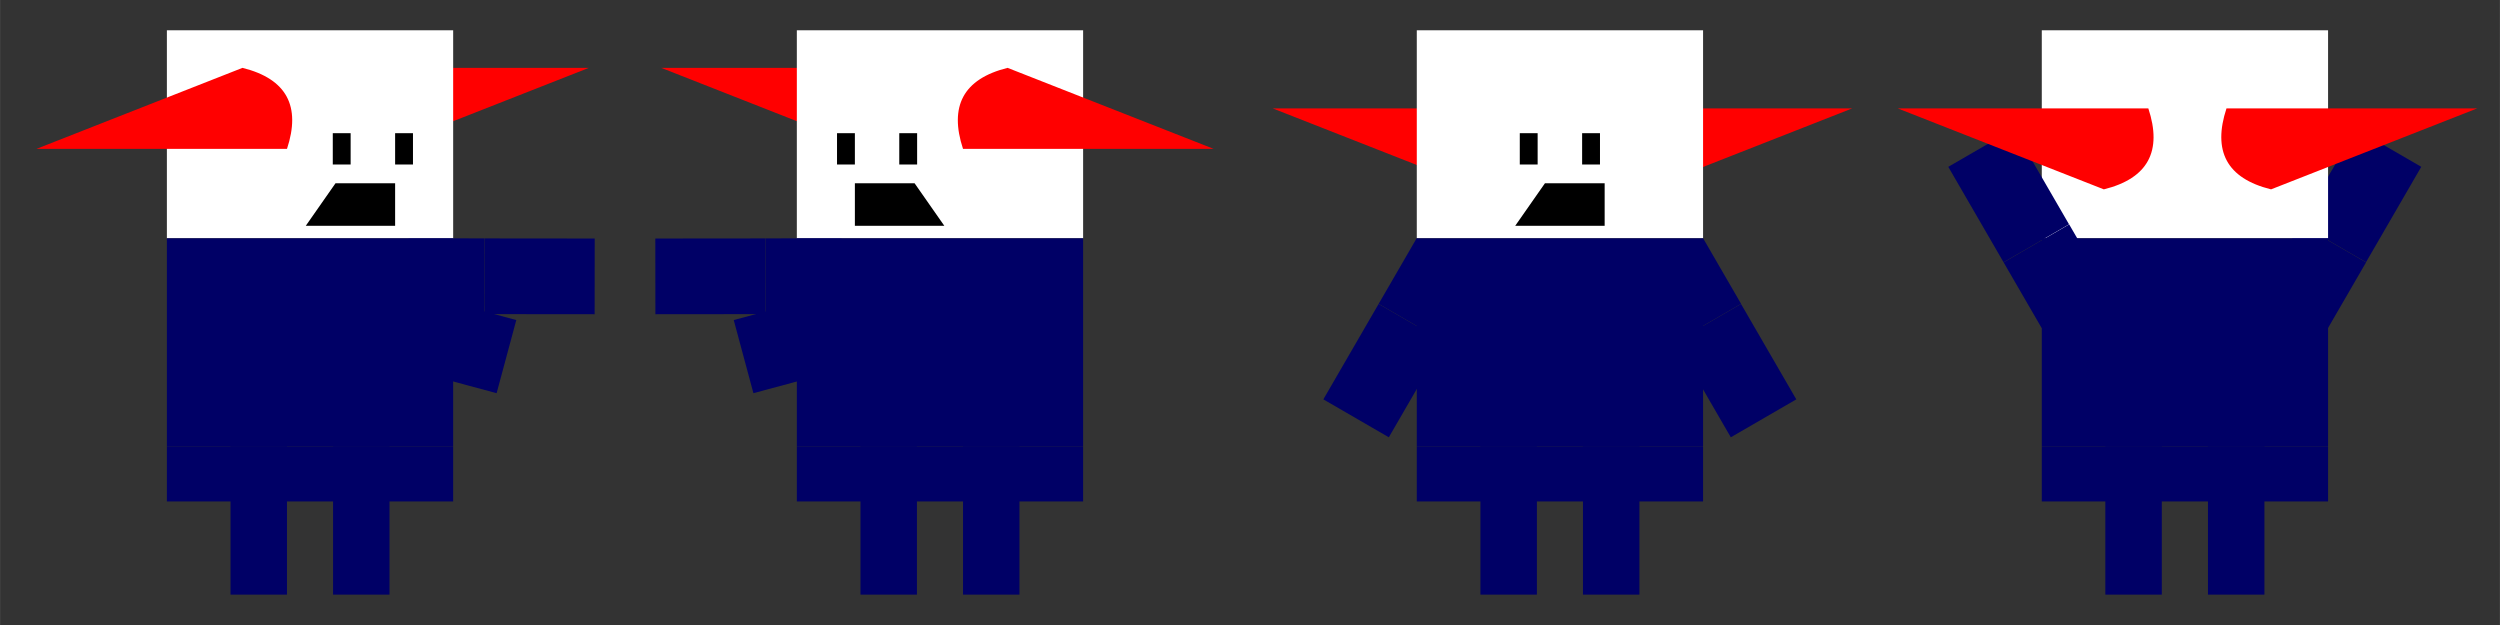 <svg xmlns="http://www.w3.org/2000/svg" xml:space="preserve" width="326.54mm" height="81.635mm" version="1.1"
style="fill-rule:evenodd" viewBox="0 0 26747 6687">
 <rect x="0" y="0" width="26747" height="6687" fill="#333333" stroke="none"/>
 <!-- @treedbox, treedbox.com -->
 <defs>
  <style type="text/css">
   <![CDATA[
    .fil0 {fill:none}
    .fil5 {fill:black}
    .fil4 {fill:black}
    .fil2 {fill:#000066}
    .fil1 {fill:red}
    .fil3 {fill:white}
   ]]>
  </style>
 </defs>
 <g>
  <rect class="fil0" x="13373" width="6687" height="6687"/>
  <g>
   <path class="fil1" d="M19816 1160c-735,289 -1470,577 -2205,866 -477,-118 -626,-412 -476,-866 893,0 1787,0 2681,0z"/>
   <path class="fil1" d="M13617 1160c735,289 1470,577 2205,866 477,-118 626,-412 477,-866 -894,0 -1788,0 -2682,0z"/>
  </g>
  <rect class="fil0" width="6687" height="6687"/>
  <path class="fil1" d="M6300 726c-735,289 -1470,578 -2205,867 -477,-118 -626,-412 -477,-867 894,0 1788,0 2682,0z"/>
  <rect class="fil0" x="20060" width="6687" height="6687"/>
  <rect class="fil2" x="15839" y="4775" width="604" height="1587"/>
  <rect class="fil2" x="16936" y="4775" width="604" height="1587"/>
  <rect class="fil2" transform="matrix(0.865 -0.501 0.501 0.865 17926.6 3657.98)" width="810" height="1180"/>
  <rect class="fil2" transform="matrix(0.832 -0.482 0.482 0.832 17519.9 2955.49)" width="843" height="843"/>
  <rect class="fil3" x="15158" y="324" width="3063" height="2225"/>
  <rect class="fil4" x="16927" y="1425" width="191" height="335"/>
  <rect class="fil4" x="16260" y="1425" width="191" height="335"/>
  <rect class="fil2" x="15158" y="2550" width="3063" height="2225"/>
  <polygon class="fil5" points="16211,2416 16529,1961 17168,1961 17168,2416 "/>
  <rect class="fil2" transform="matrix(0.832 0.482 -0.482 0.832 15156.3 2549.69)" width="843" height="843"/>
  <rect class="fil2" transform="matrix(0.865 0.501 -0.501 0.865 14749.4 3252.11)" width="810" height="1180"/>
  <rect class="fil2" x="15158" y="4775" width="3063" height="590"/>
  <rect class="fil2" x="22525" y="4775" width="604" height="1587"/>
  <rect class="fil2" x="23623" y="4775" width="604" height="1587"/>
  <rect class="fil2" transform="matrix(0.865 0.501 -0.501 0.865 25204.5 1378.96)" width="810" height="1180"/>
  <rect class="fil2" transform="matrix(0.832 0.482 0.482 -0.832 24206.5 3102.7)" width="843" height="843"/>
  <rect class="fil3" x="21845" y="324" width="3063" height="2225"/>
  <rect class="fil2" x="21845" y="2550" width="3063" height="2225"/>
  <rect class="fil2" transform="matrix(0.832 -0.482 -0.482 -0.832 21842.9 3508.61)" width="843" height="843"/>
  <rect class="fil2" transform="matrix(0.865 -0.501 0.501 0.865 20844.6 1785.06)" width="810" height="1180"/>
  <rect class="fil2" x="21845" y="4775" width="3063" height="590"/>
  <rect class="fil2" x="2466" y="4775" width="604" height="1587"/>
  <rect class="fil2" x="3563" y="4775" width="604" height="1587"/>
  <rect class="fil2" transform="matrix(-0.001 1 -1 -0.001 6362.38 2552.05)" width="810" height="1180"/>
  <rect class="fil2" transform="matrix(-0.001 0.961 0.961 0.001 4370.61 2549.68)" width="843" height="843"/>
  <rect class="fil3" x="1785" y="324" width="3063" height="2225"/>
  <rect class="fil4" x="4227" y="1425" width="191" height="335"/>
  <rect class="fil4" x="3560" y="1425" width="191" height="335"/>
  <rect class="fil2" x="1785" y="2550" width="3063" height="2225"/>
  <polygon class="fil5" points="3271,2416 3589,1961 4227,1961 4227,2416 "/>
  <rect class="fil2" transform="matrix(0.25 -0.928 0.928 0.25 3389.18 3688.73)" width="843" height="843"/>
  <rect class="fil2" transform="matrix(0.26 -0.966 0.966 0.26 4172.97 3899.91)" width="810" height="1180"/>
  <rect class="fil2" x="1785" y="4775" width="3063" height="590"/>
  <path class="fil1" d="M389 1593c735,-289 1470,-578 2205,-867 476,119 626,413 476,867 -894,0 -1788,0 -2681,0z"/>
  <g>
   <path class="fil1" d="M26503 1160c-735,289 -1470,577 -2205,866 -477,-118 -626,-412 -477,-866 894,0 1788,0 2682,0z"/>
   <path class="fil1" d="M20304 1160c735,289 1470,577 2205,866 476,-118 626,-412 476,-866 -894,0 -1787,0 -2681,0z"/>
  </g>
  <rect class="fil0" x="6687" width="6687" height="6687"/>
  <path class="fil1" d="M7074 726c735,289 1470,578 2205,867 476,-118 626,-412 476,-867 -894,0 -1788,0 -2681,0z"/>
  <rect class="fil2" x="10303" y="4775" width="604" height="1587"/>
  <rect class="fil2" x="9206" y="4775" width="604" height="1587"/>
  <rect class="fil2" transform="matrix(0.001 1 1 -0.001 7010.91 2552.05)" width="810" height="1180"/>
  <rect class="fil2" transform="matrix(0.001 0.961 -0.961 0.001 9002.68 2549.68)" width="843" height="843"/>
  <rect class="fil3" x="8525" y="324" width="3063" height="2225"/>
  <rect class="fil4" x="8955" y="1425" width="191" height="335"/>
  <rect class="fil4" x="9621" y="1425" width="191" height="335"/>
  <rect class="fil2" x="8525" y="2550" width="3063" height="2225"/>
  <polygon class="fil5" points="10103,2416 9785,1961 9146,1961 9146,2416 "/>
  <rect class="fil2" transform="matrix(-0.25 -0.928 -0.928 0.25 9984.12 3688.73)" width="843" height="843"/>
  <rect class="fil2" transform="matrix(-0.26 -0.966 -0.966 0.26 9200.32 3899.91)" width="810" height="1180"/>
  <rect class="fil2" x="8525" y="4775" width="3063" height="590"/>
  <path class="fil1" d="M12985 1593c-735,-289 -1470,-578 -2205,-867 -477,119 -626,413 -477,867 894,0 1788,0 2682,0z"/>
 </g>
</svg>
